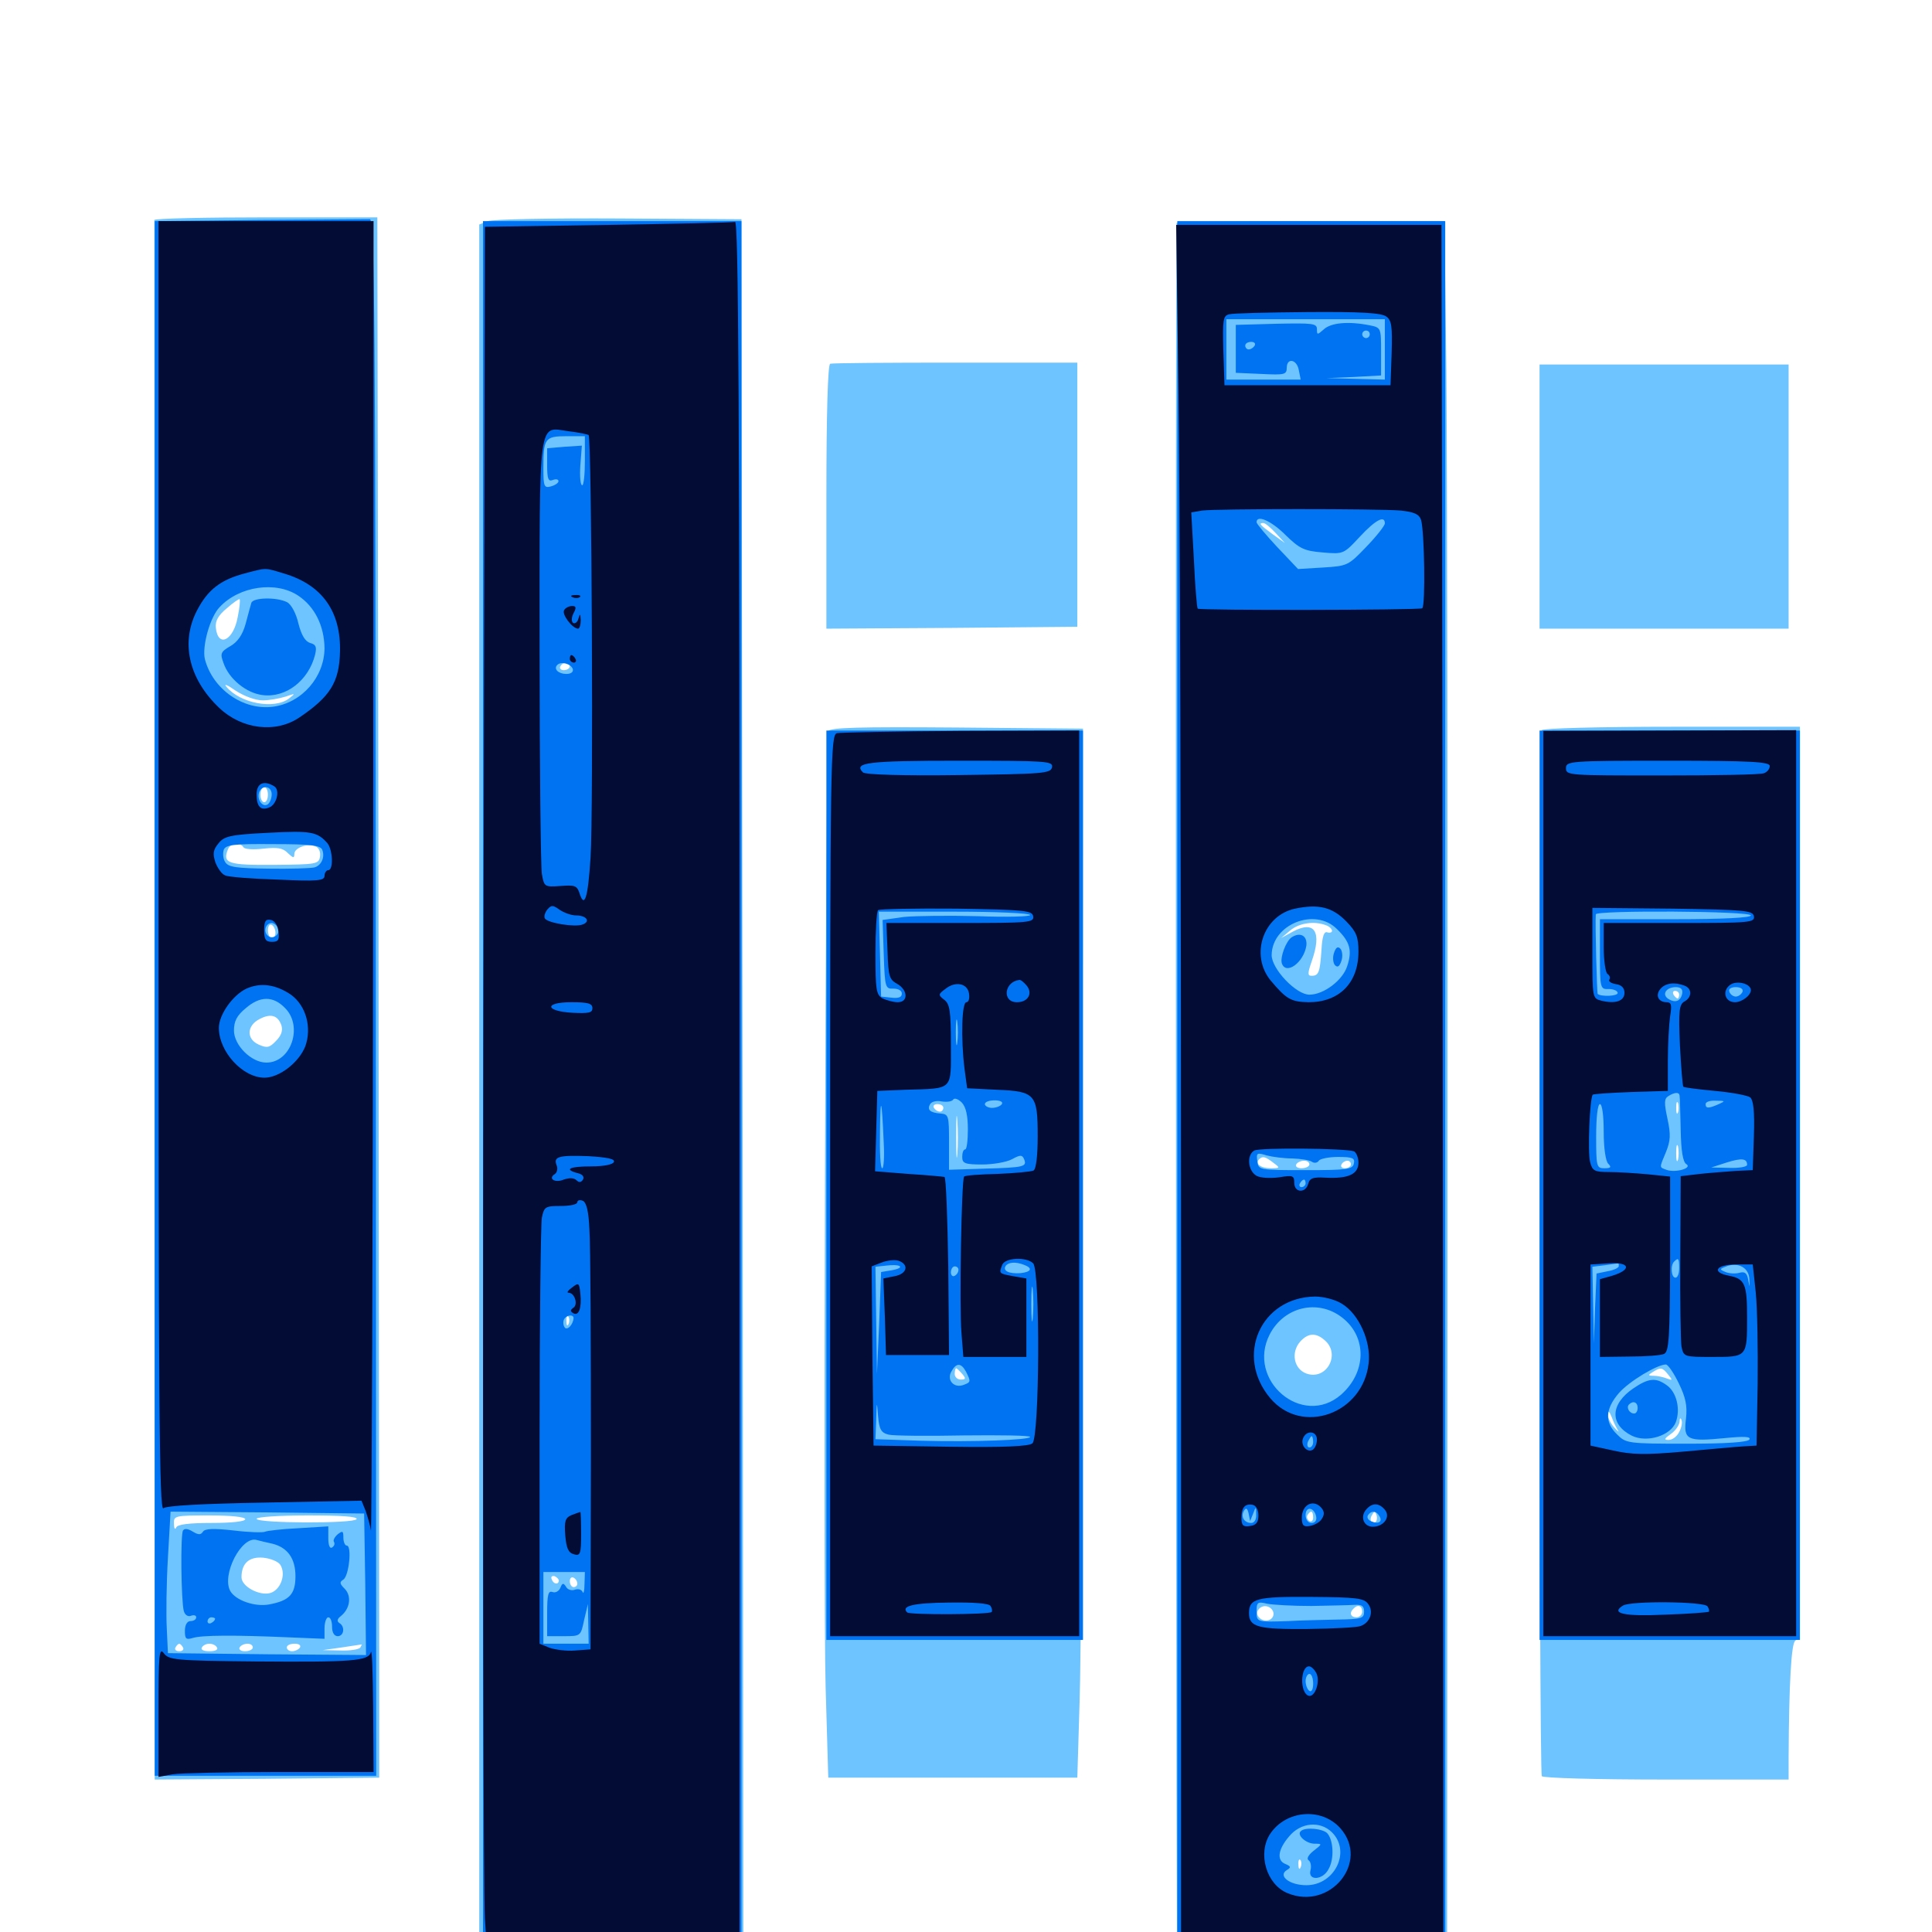 <svg xmlns="http://www.w3.org/2000/svg" viewBox="0 -1000 1000 1000">
	<path fill="#6dc4ff" d="M79.883 -886.133C79.883 -884.766 79.883 -155.859 80.078 -96.875V-78.906L138.086 -79.297L196.289 -79.883V-136.523C196.289 -167.773 196.094 -349.414 195.898 -540.43L195.312 -887.5H137.695C106.055 -887.5 80.078 -886.914 79.883 -886.133ZM136.133 -692.969C136.914 -693.555 135.742 -694.141 133.594 -693.945C131.445 -693.945 130.859 -693.359 132.422 -692.773C133.789 -692.188 135.547 -692.383 136.133 -692.969ZM123.047 -680.664C120.898 -668.555 112.891 -664.453 111.719 -675C111.328 -678.516 112.891 -681.445 117.383 -685.156C120.703 -688.086 123.828 -690.234 124.023 -689.844C124.414 -689.453 124.023 -685.352 123.047 -680.664ZM135.938 -637.5C139.453 -637.5 144.727 -638.477 147.852 -639.453C152.93 -641.211 153.125 -641.211 149.609 -638.477C141.992 -632.617 124.219 -635.938 117.188 -644.531C115.625 -646.289 117.773 -645.508 121.875 -642.578C126.367 -639.648 132.227 -637.5 135.938 -637.5ZM138.672 -588.672C138.672 -586.523 137.891 -584.766 136.719 -584.766C135.742 -584.766 134.766 -586.523 134.766 -588.672C134.766 -590.82 135.742 -592.578 136.719 -592.578C137.891 -592.578 138.672 -590.82 138.672 -588.672ZM125.977 -561.523C126.562 -560.352 131.25 -560.156 136.328 -560.742C143.555 -561.523 146.484 -561.133 149.023 -558.398C151.758 -555.859 152.344 -555.664 152.344 -558.008C152.344 -561.133 158.984 -563.672 163.281 -561.914C165.039 -561.328 166.016 -558.984 165.625 -556.641C165.039 -552.734 163.867 -552.539 141.992 -552.344C117.969 -552.148 115.039 -553.125 117.969 -560.352C119.141 -563.672 124.219 -564.258 125.977 -561.523ZM142.578 -517.188C142.578 -515.625 141.797 -514.453 140.625 -514.453C139.648 -514.453 138.672 -516.211 138.672 -518.555C138.672 -520.703 139.648 -521.875 140.625 -521.289C141.797 -520.703 142.578 -518.75 142.578 -517.188ZM145.703 -469.141C146.484 -466.406 145.508 -463.867 142.773 -461.133C139.453 -457.617 138.086 -457.422 133.789 -459.375C127.344 -462.305 127.734 -469.336 134.57 -472.656C140.234 -475.586 143.945 -474.414 145.703 -469.141ZM126.953 -213.672C126.953 -212.5 119.922 -211.719 109.57 -211.719C97.461 -211.719 91.797 -210.938 91.211 -209.375C90.625 -208.008 90.039 -208.789 90.039 -211.328C89.844 -215.43 90.43 -215.625 108.398 -215.625C119.531 -215.625 126.953 -214.844 126.953 -213.672ZM184.57 -213.672C183.008 -211.328 132.812 -211.523 132.812 -213.867C132.812 -214.844 144.727 -215.625 159.375 -215.625C176.562 -215.625 185.352 -215.039 184.57 -213.672ZM145.117 -190.039C148.242 -184.961 145.117 -176.758 139.648 -175.391C133.984 -174.023 125 -178.906 125 -183.594C125 -190.82 128.906 -194.336 136.133 -193.75C140.039 -193.359 143.945 -191.797 145.117 -190.039ZM94.727 -147.266C95.312 -146.289 94.531 -145.312 92.773 -145.312C91.016 -145.312 90.234 -146.289 90.82 -147.266C91.406 -148.438 92.383 -149.219 92.773 -149.219C93.164 -149.219 94.141 -148.438 94.727 -147.266ZM112.305 -147.266C113.086 -146.094 111.328 -145.312 108.398 -145.312C105.469 -145.312 103.711 -146.094 104.492 -147.266C105.078 -148.438 106.836 -149.219 108.398 -149.219C109.961 -149.219 111.719 -148.438 112.305 -147.266ZM130.859 -147.266C130.859 -146.289 129.102 -145.312 126.758 -145.312C124.609 -145.312 123.438 -146.289 124.023 -147.266C124.609 -148.438 126.562 -149.219 128.125 -149.219C129.688 -149.219 130.859 -148.438 130.859 -147.266ZM155.273 -147.266C154.688 -146.289 152.734 -145.312 151.172 -145.312C149.609 -145.312 148.438 -146.289 148.438 -147.266C148.438 -148.438 150.195 -149.219 152.539 -149.219C154.688 -149.219 155.859 -148.438 155.273 -147.266ZM186.523 -147.266C185.938 -146.289 181.25 -145.508 176.172 -145.703L166.992 -145.898L176.758 -147.266C182.227 -148.047 186.719 -148.828 187.109 -148.828C187.5 -149.023 187.109 -148.438 186.523 -147.266ZM252.539 -885.547L248.047 -883.789V-432.422V18.75H316.406H384.766L384.375 -433.789L383.789 -886.523L320.312 -886.914C285.352 -887.109 254.883 -886.523 252.539 -885.547ZM294.922 -655.078C294.922 -654.102 293.555 -653.125 291.797 -653.125C290.234 -653.125 289.453 -654.102 290.039 -655.078C290.625 -656.25 291.992 -657.031 293.164 -657.031C294.141 -657.031 294.922 -656.25 294.922 -655.078ZM294.336 -314.844C293.75 -313.281 293.164 -313.867 293.164 -316.016C292.969 -318.164 293.555 -319.336 294.141 -318.555C294.727 -317.969 294.922 -316.211 294.336 -314.844ZM289.258 -181.836C289.062 -179.492 286.328 -180.078 285.547 -182.617C284.961 -183.789 285.742 -184.57 287.109 -184.18C288.281 -183.594 289.258 -182.617 289.258 -181.836ZM298.828 -180.273C298.828 -179.297 298.047 -178.516 296.875 -178.516C295.898 -178.516 294.922 -179.883 294.922 -181.641C294.922 -183.203 295.898 -183.984 296.875 -183.398C298.047 -182.812 298.828 -181.445 298.828 -180.273ZM608.984 -884.57C608.398 -883.789 608.594 -134.766 609.18 -0.391L609.375 18.75H679.297H749.023L749.219 -355.859C749.414 -561.719 749.023 -765.234 748.633 -808.008L747.656 -885.547H678.906C641.016 -885.547 609.57 -885.156 608.984 -884.57ZM660.352 -724.023L665.039 -718.945L658.789 -723.438C652.148 -728.32 651.172 -729.297 653.906 -729.297C654.883 -729.297 657.617 -726.953 660.352 -724.023ZM686.328 -521.094C688.086 -520.508 689.453 -519.141 689.453 -518.164C689.453 -517.383 688.281 -516.992 687.109 -517.383C685.352 -518.164 684.375 -515.43 683.984 -508.203C683.203 -496.875 682.617 -494.922 678.906 -494.922C676.758 -494.922 676.758 -496.094 678.906 -502.344C684.375 -517.773 680.469 -523.828 669.141 -517.773L663.086 -514.453L667.773 -518.359C672.266 -522.266 680.273 -523.438 686.328 -521.094ZM658.984 -398.242C662.695 -395.508 662.695 -395.312 657.812 -395.312C652.539 -395.312 649.414 -397.656 651.758 -400C653.516 -401.758 654.883 -401.367 658.984 -398.242ZM677.734 -397.266C677.734 -396.289 675.977 -395.312 673.633 -395.312C671.484 -395.312 670.312 -396.289 670.898 -397.266C671.484 -398.438 673.438 -399.219 675 -399.219C676.562 -399.219 677.734 -398.438 677.734 -397.266ZM699.219 -397.266C699.219 -396.289 697.852 -395.312 696.094 -395.312C694.531 -395.312 693.75 -396.289 694.336 -397.266C694.922 -398.438 696.289 -399.219 697.461 -399.219C698.438 -399.219 699.219 -398.438 699.219 -397.266ZM685.938 -306.055C693.945 -298.828 686.523 -285.352 676.172 -289.062C669.727 -291.406 667.969 -300 673.047 -305.664C677.148 -310.156 681.25 -310.352 685.938 -306.055ZM679.688 -214.453C679.688 -212.891 678.711 -212.109 677.734 -212.695C676.562 -213.477 676.172 -214.844 676.758 -215.82C678.516 -218.555 679.688 -217.969 679.688 -214.453ZM712.109 -212.305C710.156 -210.352 708.398 -213.281 710.156 -215.82C711.328 -217.969 711.719 -217.969 712.5 -215.82C712.891 -214.453 712.695 -212.891 712.109 -212.305ZM658.984 -165.82C659.57 -164.062 658.789 -162.305 657.031 -161.523C653.32 -160.156 649.414 -163.672 651.172 -166.602C653.125 -169.727 657.617 -169.141 658.984 -165.82ZM705.078 -165.82C705.078 -164.258 703.711 -162.891 702.148 -162.891C699.023 -162.891 698.242 -165.234 700.586 -167.383C702.734 -169.727 705.078 -168.945 705.078 -165.82ZM673.242 -33.594C672.656 -32.031 672.07 -32.617 672.07 -34.766C671.875 -36.914 672.461 -38.086 673.047 -37.305C673.633 -36.719 673.828 -34.961 673.242 -33.594ZM429.688 -811.719C428.516 -811.328 427.734 -786.523 427.734 -742.773V-674.609L492.773 -675L557.617 -675.586V-743.945V-812.305H494.727C459.961 -812.305 430.859 -812.109 429.688 -811.719ZM796.875 -742.969V-674.609H861.328H925.781V-742.969V-811.328H861.328H796.875ZM428.711 -621.484C427.344 -616.797 425.977 -173.633 427.344 -126.758L428.711 -79.883H493.164H557.617L558.789 -118.945C559.57 -140.43 560.156 -262.5 560.352 -390.43L560.547 -622.852L495.117 -623.438C443.75 -623.828 429.492 -623.438 428.711 -621.484ZM491.797 -526.758C497.852 -527.148 492.773 -527.344 480.469 -527.344C468.164 -527.344 463.086 -527.148 469.336 -526.758C475.391 -526.367 485.547 -526.367 491.797 -526.758ZM528.906 -526.758C530.664 -527.344 529.102 -527.734 525.391 -527.734C521.68 -527.734 520.117 -527.344 522.07 -526.758C523.828 -526.367 526.953 -526.367 528.906 -526.758ZM496.094 -485.156C496.094 -484.18 495.312 -483.203 494.141 -483.203C493.164 -483.203 492.188 -484.18 492.188 -485.156C492.188 -486.328 493.164 -487.109 494.141 -487.109C495.312 -487.109 496.094 -486.328 496.094 -485.156ZM528.711 -485.938C529.492 -486.523 528.32 -487.109 526.172 -486.914C524.023 -486.914 523.438 -486.328 525 -485.742C526.367 -485.156 528.125 -485.352 528.711 -485.938ZM488.281 -426.562C488.281 -425.586 487.5 -424.609 486.523 -424.609C485.352 -424.609 483.984 -425.586 483.398 -426.562C482.812 -427.734 483.594 -428.516 485.156 -428.516C486.914 -428.516 488.281 -427.734 488.281 -426.562ZM495.508 -402.539C495.117 -398.047 494.922 -402.344 494.922 -411.914C494.922 -421.68 495.117 -425.195 495.508 -420.117C495.898 -415.039 495.898 -407.031 495.508 -402.539ZM527.93 -343.164C529.102 -343.75 528.125 -344.141 525.391 -344.141C522.656 -344.141 521.68 -343.75 523.047 -343.164C524.219 -342.773 526.562 -342.773 527.93 -343.164ZM498.047 -288.867C500 -286.523 500 -285.938 497.266 -285.938C495.508 -285.938 494.141 -287.305 494.141 -288.867C494.141 -290.43 494.531 -291.797 494.922 -291.797C495.312 -291.797 496.68 -290.43 498.047 -288.867ZM798.047 -622.07C796.484 -619.727 796.484 -83.008 798.047 -80.664C798.633 -79.688 826.367 -78.906 862.5 -78.906H925.781V-90.234C925.977 -128.32 927.148 -150 929.297 -150.781C931.055 -151.367 931.641 -208.594 931.641 -387.695V-623.828H865.43C827.734 -623.828 798.633 -623.047 798.047 -622.07ZM841.211 -526.953C841.992 -527.539 840.82 -528.125 838.672 -527.93C836.523 -527.93 835.938 -527.344 837.5 -526.758C838.867 -526.172 840.625 -526.367 841.211 -526.953ZM890.234 -526.758C898.438 -526.953 891.211 -527.344 874.023 -527.344C856.836 -527.344 850 -526.953 858.984 -526.758C867.969 -526.367 882.031 -526.367 890.234 -526.758ZM837.305 -485.938C838.086 -486.523 836.914 -487.109 834.766 -486.914C832.617 -486.914 832.031 -486.328 833.594 -485.742C834.961 -485.156 836.719 -485.352 837.305 -485.938ZM869.141 -485.156C869.141 -484.18 868.75 -483.203 868.359 -483.203C867.773 -483.203 866.797 -484.18 866.211 -485.156C865.625 -486.328 866.016 -487.109 866.992 -487.109C868.164 -487.109 869.141 -486.328 869.141 -485.156ZM868.555 -424.219C867.969 -422.852 867.578 -423.828 867.578 -426.562C867.578 -429.297 867.969 -430.273 868.555 -429.102C868.945 -427.734 868.945 -425.391 868.555 -424.219ZM868.555 -399.805C867.969 -397.852 867.578 -399.414 867.578 -403.125C867.578 -406.836 867.969 -408.398 868.555 -406.641C868.945 -404.688 868.945 -401.562 868.555 -399.805ZM897.852 -343.359C898.633 -343.945 897.461 -344.531 895.312 -344.336C893.164 -344.336 892.578 -343.75 894.141 -343.164C895.508 -342.578 897.266 -342.773 897.852 -343.359ZM863.477 -288.477C865.82 -285.547 865.82 -285.352 862.695 -286.523C860.742 -287.305 857.617 -287.891 855.859 -287.891C852.93 -287.891 852.93 -288.281 855.469 -289.844C859.57 -292.383 860.352 -292.383 863.477 -288.477ZM837.5 -259.57C838.281 -258.398 837.305 -259.18 835.547 -261.133C833.594 -263.281 832.031 -266.406 832.227 -268.164C832.227 -270.117 833.008 -269.531 834.18 -266.602C835.156 -263.867 836.719 -260.742 837.5 -259.57ZM869.141 -258.789C867.969 -256.445 865.625 -254.688 863.672 -254.688C861.133 -254.688 861.328 -255.273 864.844 -257.812C867.188 -259.375 869.141 -262.305 869.336 -264.062C869.336 -266.016 869.922 -266.406 870.312 -265.039C870.898 -263.672 870.312 -260.938 869.141 -258.789Z"/>
	<path fill="#0073f3" d="M134.375 -886.133L80.078 -885.547V-483.203V-80.859H137.305H194.727L194.531 -483.594C194.336 -840.234 193.945 -886.523 191.406 -886.523C189.844 -886.523 164.062 -886.328 134.375 -886.133ZM154.492 -691.602C162.891 -685.938 167.773 -676.172 167.969 -664.648C167.969 -649.609 156.25 -636.133 141.211 -634.18C125.977 -632.227 110.156 -643.164 106.055 -658.789C104.492 -665.234 108.594 -680.469 113.672 -685.742C123.828 -696.68 142.969 -699.414 154.492 -691.602ZM140.625 -588.867C140.625 -586.719 139.648 -584.375 138.477 -583.594C135.742 -582.031 132.812 -586.328 134.18 -590.039C135.742 -593.945 140.625 -593.164 140.625 -588.867ZM166.797 -560.156C168.359 -556.25 166.211 -551.758 162.5 -550.977C160.547 -550.586 150 -550.195 138.867 -550.391C122.461 -550.586 118.164 -551.172 116.602 -553.711C115.43 -555.469 115.234 -558.398 115.82 -560.156C116.797 -562.695 120.703 -563.281 141.406 -563.086C160.742 -563.086 165.82 -562.5 166.797 -560.156ZM143.75 -520.117C145.703 -516.797 141.211 -513.086 138.477 -515.82C136.133 -518.164 137.695 -522.266 140.625 -522.266C141.602 -522.266 142.969 -521.289 143.75 -520.117ZM147.461 -478.32C157.031 -468.945 150.781 -450 137.891 -450C130.078 -450 121.094 -458.984 121.094 -466.602C121.094 -471.484 122.656 -474.414 127.148 -478.125C134.57 -484.57 141.406 -484.57 147.461 -478.32ZM189.062 -179.883L189.453 -143.359L138.281 -143.75L86.914 -144.336L86.328 -157.031C85.938 -164.062 86.133 -180.469 86.914 -193.75L88.281 -217.578L138.477 -217.188L188.477 -216.602ZM130.078 -687.891C129.688 -686.523 128.32 -681.641 127.148 -677.148C125.586 -671.484 123.047 -667.773 119.336 -665.625C114.258 -662.695 113.867 -661.719 115.625 -657.031C118.359 -648.633 127.539 -641.211 135.938 -640.234C148.047 -638.672 159.766 -647.852 163.086 -661.133C164.062 -665.234 163.477 -666.406 160.547 -667.188C158.008 -667.969 156.055 -671.094 154.492 -677.148C153.32 -682.422 150.781 -687.109 148.633 -688.281C143.359 -691.016 130.859 -690.82 130.078 -687.891ZM94.727 -207.812C93.359 -205.664 93.75 -171.68 95.117 -166.211C95.703 -164.062 97.266 -163.086 98.828 -163.672C100.391 -164.258 101.562 -163.867 101.562 -162.891C101.562 -161.719 100.195 -160.938 98.633 -160.938C96.875 -160.938 95.703 -158.984 95.703 -155.859C95.703 -151.758 96.289 -151.172 99.609 -152.148C104.297 -153.711 121.875 -153.711 149.023 -152.539L167.969 -151.758V-157.227C167.969 -160.352 168.945 -162.891 169.922 -162.891C171.094 -162.891 171.875 -160.742 171.875 -158.008C171.875 -154.883 173.047 -153.125 174.805 -153.125C178.125 -153.125 178.711 -158.203 175.586 -159.961C174.219 -160.938 174.609 -162.109 176.367 -163.477C181.25 -167.383 182.031 -173.828 178.516 -177.539C175.781 -180.273 175.586 -181.055 177.734 -182.422C180.664 -184.375 182.227 -200 179.492 -200C178.516 -200 177.734 -201.953 177.734 -204.102C177.734 -207.617 177.344 -207.812 174.805 -205.859C173.242 -204.492 172.266 -202.734 172.852 -201.953C173.438 -200.977 173.047 -199.805 171.875 -199.023C170.703 -198.242 169.922 -200.195 169.922 -203.906V-209.961L154.297 -208.984C145.703 -208.594 138.086 -207.617 137.305 -207.227C136.328 -206.641 129.102 -206.836 121.094 -207.812C110.547 -208.984 106.055 -208.789 105.078 -207.227C103.906 -205.469 102.734 -205.469 99.805 -207.227C97.266 -208.789 95.508 -208.984 94.727 -207.812ZM141.016 -200.977C148.828 -199.023 152.93 -193.359 152.93 -184.18C152.93 -174.805 149.805 -171.484 139.258 -169.531C131.836 -168.164 121.875 -171.68 119.141 -176.562C114.648 -184.961 125 -205.078 132.812 -202.93C134.375 -202.539 138.086 -201.562 141.016 -200.977ZM111.328 -162.109C111.328 -161.523 110.547 -160.547 109.375 -159.961C108.398 -159.375 107.422 -159.766 107.422 -160.742C107.422 -161.914 108.398 -162.891 109.375 -162.891C110.547 -162.891 111.328 -162.5 111.328 -162.109ZM250 -433.203V19.336L257.422 17.969C261.328 17.383 291.406 16.797 324.219 16.797H383.789V-434.375V-885.547H316.992H250ZM302.734 -761.523C302.734 -754.492 302.148 -748.828 301.367 -748.828C300.391 -748.828 300 -753.516 300.391 -759.18L301.172 -769.336L292.188 -768.75L283.203 -767.969V-759.18C283.203 -752.148 283.789 -750.586 286.133 -751.562C287.695 -752.148 289.062 -751.953 289.062 -750.977C289.062 -750 287.305 -748.828 285.156 -748.242C281.641 -747.266 281.25 -748.242 281.25 -757.617C281.25 -773.047 282.031 -774.219 293.164 -774.219H302.734ZM298.438 -692.773C300.195 -693.359 298.633 -693.75 294.922 -693.75C291.211 -693.75 289.648 -693.359 291.602 -692.773C293.359 -692.383 296.484 -692.383 298.438 -692.773ZM296.484 -653.711C296.875 -652.148 295.508 -651.172 293.164 -651.172C289.062 -651.172 286.328 -653.711 288.477 -655.859C290.43 -657.812 295.508 -656.445 296.484 -653.711ZM296.875 -317.773C296.68 -314.258 293.359 -310.938 292.188 -313.086C291.406 -314.258 291.406 -316.211 291.992 -317.188C293.359 -319.531 296.875 -319.727 296.875 -317.773ZM302.539 -180.078C302.539 -176.562 301.953 -174.609 301.562 -175.977C300.977 -177.344 299.219 -177.734 297.461 -177.148C295.898 -176.562 293.75 -177.148 292.969 -178.711C291.602 -180.859 291.016 -180.664 290.039 -178.125C289.258 -176.367 287.5 -175.391 285.938 -175.977C283.789 -176.758 283.203 -174.609 283.203 -165.039V-153.125H291.797C300.586 -153.125 300.586 -153.125 302.344 -161.523L304.297 -169.727L304.492 -159.57L304.688 -149.219H292.969H281.25V-167.773V-186.328H291.992H302.734ZM609.375 -433.398V18.75H678.711H748.047V-433.398V-885.547H678.711H609.375ZM716.797 -819.141V-803.516L701.758 -803.906L686.523 -804.297L700.781 -804.883L714.844 -805.664V-817.969C714.844 -830.273 714.844 -830.469 708.789 -831.641C698.047 -833.789 688.867 -833.008 685.156 -829.492C681.836 -826.562 681.641 -826.562 681.641 -829.688C681.641 -832.617 679.297 -832.812 660.742 -832.422L639.648 -831.836V-819.336V-807.031L652.93 -806.445C664.648 -805.859 666.016 -806.055 666.016 -809.57C666.016 -815.039 671.289 -814.062 672.266 -808.398L673.242 -803.516H654.102H634.766V-819.141V-834.766H675.781H716.797ZM708.984 -826.953C708.984 -825.977 708.203 -825 707.031 -825C706.055 -825 705.078 -825.977 705.078 -826.953C705.078 -828.125 706.055 -828.906 707.031 -828.906C708.203 -828.906 708.984 -828.125 708.984 -826.953ZM649.414 -821.094C648.828 -820.117 647.461 -819.141 646.289 -819.141C645.312 -819.141 644.531 -820.117 644.531 -821.094C644.531 -822.266 645.898 -823.047 647.656 -823.047C649.219 -823.047 650 -822.266 649.414 -821.094ZM665.43 -723.047C672.656 -716.016 675 -714.844 684.57 -714.062C695.508 -713.086 695.508 -713.281 703.906 -722.266C712.109 -731.055 716.797 -733.398 716.797 -729.102C716.797 -727.93 712.5 -722.461 707.227 -716.992C697.852 -707.227 697.461 -707.031 684.766 -706.25L671.875 -705.469L661.133 -716.797C655.273 -723.047 650.391 -728.906 650.391 -729.688C650.391 -733.789 658.008 -730.469 665.43 -723.047ZM691.992 -519.141C698.828 -512.5 700 -508.008 697.266 -499.805C694.922 -492.578 685.156 -485.156 677.734 -485.156C670.898 -485.156 658.203 -498.438 658.203 -505.664C658.398 -521.68 680.664 -530.469 691.992 -519.141ZM668.945 -400.391C673.242 -400.195 677.734 -399.609 679.102 -398.633C680.273 -397.852 681.836 -398.047 682.617 -399.219C683.203 -400.195 687.695 -401.172 692.578 -401.172C700 -401.172 701.367 -400.586 700.781 -397.852C700.195 -394.727 697.461 -394.336 675.781 -394.336C651.562 -394.336 651.367 -394.336 650.781 -399.023C650.195 -403.32 650.586 -403.516 655.664 -401.953C658.594 -401.172 664.648 -400.391 668.945 -400.391ZM675.781 -387.5C675.781 -386.523 674.805 -385.547 673.633 -385.547C672.656 -385.547 672.266 -386.523 672.852 -387.5C673.438 -388.672 674.414 -389.453 675 -389.453C675.391 -389.453 675.781 -388.672 675.781 -387.5ZM694.531 -318.164C707.617 -308.203 707.422 -289.844 694.141 -278.125C674.219 -260.742 644.922 -285.547 657.227 -309.375C664.648 -323.633 682.031 -327.734 694.531 -318.164ZM679.688 -253.711C679.688 -252.148 678.906 -250.781 677.734 -250.781C676.758 -250.781 676.367 -252.148 676.953 -253.711C677.734 -255.273 678.516 -256.641 678.906 -256.641C679.297 -256.641 679.688 -255.273 679.688 -253.711ZM648.633 -216.602C650 -220.312 650.195 -220.312 650.195 -216.211C650.391 -213.477 649.219 -211.719 647.656 -211.719C643.945 -211.719 641.992 -215.039 643.945 -218.164C644.922 -219.727 645.703 -219.336 646.289 -216.602L647.07 -212.695ZM681.25 -215.039C681.641 -213.086 680.664 -211.719 678.906 -211.719C676.953 -211.719 675.781 -213.477 675.781 -215.82C675.781 -220.508 680.273 -219.922 681.25 -215.039ZM713.867 -215.43C715.82 -212.5 713.672 -210.938 709.961 -212.5C708.203 -213.086 707.422 -214.453 708.008 -215.625C709.57 -218.164 712.305 -218.164 713.867 -215.43ZM678.711 -168.75C688.477 -168.945 698.438 -169.141 701.172 -169.336C704.883 -169.531 706.055 -168.75 706.055 -165.82C706.055 -162.305 704.688 -161.914 692.383 -161.719C684.961 -161.523 673.438 -161.328 666.992 -160.938C650.391 -160.352 650.391 -160.352 650.391 -166.016C650.391 -170.703 650.977 -171.094 655.859 -169.922C658.789 -169.336 669.141 -168.75 678.711 -168.75ZM679.688 -128.516C679.688 -125.781 678.906 -124.023 677.734 -124.805C676.758 -125.391 675.781 -127.734 675.781 -129.883C675.781 -131.836 676.758 -133.594 677.734 -133.594C678.906 -133.594 679.688 -131.25 679.688 -128.516ZM689.453 -51.562C699.414 -41.602 690.82 -24.219 676.172 -24.219C667.383 -24.219 661.328 -29.102 666.016 -32.031C668.359 -33.398 668.164 -33.984 665.43 -35.156C660.742 -36.914 661.328 -42.578 667.188 -49.414C673.242 -56.836 683.398 -57.617 689.453 -51.562ZM668.555 -514.844C665.625 -512.891 662.5 -504.492 663.477 -501.367C665.625 -495.117 674.805 -501.758 676.172 -510.547C676.758 -515.625 673.047 -517.773 668.555 -514.844ZM690.43 -506.641C689.648 -504.297 690.039 -501.367 691.016 -500.391C692.383 -499.023 693.359 -499.805 694.336 -502.734C695.117 -505.078 694.727 -508.008 693.75 -508.984C692.383 -510.352 691.406 -509.57 690.43 -506.641ZM673.242 -52.148C671.094 -50.195 675.977 -45.703 680.469 -45.703C684.57 -45.703 684.375 -45.508 679.883 -41.992C677.148 -39.844 676.172 -37.891 677.344 -37.109C678.32 -36.523 678.906 -34.18 678.32 -32.031C676.758 -26.367 684.766 -26.758 687.695 -32.617C690.625 -37.695 690.234 -47.266 687.109 -50.977C684.961 -53.516 675.391 -54.492 673.242 -52.148ZM427.734 -386.523V-151.172H494.141H560.547V-386.523V-621.875H494.141H427.734ZM533.203 -526.367C533.203 -525.586 521.094 -525.195 506.25 -525.781C491.211 -526.172 474.023 -525.977 467.969 -525.391L456.836 -523.828L457.422 -506.055C458.008 -488.867 458.203 -488.086 462.5 -488.281C464.844 -488.281 466.797 -487.305 466.797 -485.742C466.797 -483.789 465.039 -483.203 461.523 -483.594L456.055 -484.18L455.469 -506.25L454.883 -528.125H494.141C515.625 -528.125 533.203 -527.344 533.203 -526.367ZM497.656 -485.742C498.438 -489.258 494.922 -490.039 490.234 -487.109C486.914 -485.156 487.695 -483.789 493.164 -482.812C495.508 -482.422 497.266 -483.398 497.656 -485.742ZM529.297 -486.133C529.297 -487.695 527.93 -489.062 526.367 -489.062C524.805 -489.062 523.438 -487.695 523.438 -486.133C523.438 -484.57 524.805 -483.203 526.367 -483.203C527.93 -483.203 529.297 -484.57 529.297 -486.133ZM495.508 -460.352C495.117 -457.227 494.727 -459.766 494.727 -465.625C494.727 -471.484 495.117 -474.023 495.508 -471.094C495.898 -467.969 495.898 -463.281 495.508 -460.352ZM457.422 -408.398C457.812 -401.172 457.422 -395.312 456.641 -395.312C455.664 -395.312 455.273 -403.906 455.469 -414.453C455.664 -433.984 456.445 -431.641 457.422 -408.398ZM500.977 -415.43C500.977 -409.766 500.391 -405.078 499.609 -405.078C498.633 -405.078 498.047 -403.32 498.047 -401.172C498.047 -397.852 499.414 -397.266 508.398 -397.266C513.867 -397.266 520.898 -398.438 523.828 -400C528.125 -402.344 529.102 -402.344 530.078 -400C531.641 -396.094 530.078 -395.703 509.766 -395.117L491.211 -394.531V-408.789C491.211 -422.461 491.016 -423.242 486.914 -423.633C481.445 -424.023 479.688 -425.586 481.445 -428.516C482.227 -429.883 484.961 -430.469 487.5 -429.883C490.234 -429.492 492.773 -429.883 493.359 -430.859C493.945 -431.836 495.898 -431.25 497.852 -429.297C500 -426.953 500.977 -422.461 500.977 -415.43ZM518.555 -428.516C517.969 -427.539 515.625 -426.562 513.477 -426.562C511.523 -426.562 509.766 -427.539 509.766 -428.516C509.766 -429.688 512.109 -430.469 514.844 -430.469C517.578 -430.469 519.336 -429.688 518.555 -428.516ZM461.914 -342.578L456.055 -341.602L455.078 -315.234L453.906 -288.867L453.516 -316.602L453.125 -344.336L458.594 -344.922C466.016 -345.898 468.945 -343.945 461.914 -342.578ZM530.078 -345.312C534.766 -343.555 533.789 -341.602 528.125 -341.016C522.266 -340.625 518.945 -342.188 520.508 -344.727C521.875 -346.68 525.586 -347.07 530.078 -345.312ZM496.094 -342.773C496.094 -341.602 495.312 -340.234 494.141 -339.648C493.164 -339.062 492.188 -339.844 492.188 -341.406C492.188 -343.164 493.164 -344.531 494.141 -344.531C495.312 -344.531 496.094 -343.75 496.094 -342.773ZM534.57 -317.773C534.18 -313.672 533.789 -316.992 533.789 -325C533.789 -333.008 534.18 -336.328 534.57 -332.422C534.961 -328.32 534.961 -321.68 534.57 -317.773ZM500 -290.039C502.539 -284.961 502.539 -284.57 498.828 -283.203C493.945 -281.25 489.844 -285.547 492.383 -290.039C494.922 -294.727 497.461 -294.727 500 -290.039ZM459.961 -257.422C462.5 -256.836 480.078 -256.641 499.023 -257.031C517.773 -257.227 533.203 -257.031 533.203 -256.25C533.203 -254.688 503.711 -253.516 476.172 -254.297L453.125 -255.078L453.516 -265.039C453.711 -275 453.906 -275 454.492 -266.992C455.078 -260.156 456.055 -258.398 459.961 -257.422ZM796.875 -386.523V-151.172H864.258H931.641V-386.523V-621.875H864.258H796.875ZM906.25 -526.172C906.25 -525 891.992 -524.219 867.188 -524.219H828.125V-506.055C828.125 -488.477 828.32 -487.891 832.617 -488.086C834.961 -488.086 837.109 -487.305 837.305 -486.133C837.695 -484.375 828.711 -483.984 826.953 -485.547C826.562 -486.133 825.586 -521.875 825.977 -526.758C826.172 -528.906 906.25 -528.516 906.25 -526.172ZM870.703 -485.742C869.922 -481.836 867.188 -480.664 863.477 -483.008C859.961 -485.352 862.5 -489.062 867.383 -489.062C870.117 -489.062 871.094 -487.891 870.703 -485.742ZM901.953 -486.719C901.367 -485.352 899.805 -484.18 898.438 -484.18C897.07 -484.18 895.508 -485.352 895.117 -486.719C894.531 -488.086 895.898 -489.062 898.438 -489.062C900.977 -489.062 902.344 -488.086 901.953 -486.719ZM869.336 -433.008C869.531 -432.031 869.727 -424.219 869.922 -415.234C870.117 -404.297 871.094 -398.438 872.852 -397.461C876.172 -395.312 866.992 -392.773 862.5 -394.531C858.789 -395.898 858.789 -395.312 862.305 -403.711C864.648 -409.57 864.844 -412.695 863.086 -420.898C861.328 -429.102 861.328 -431.25 863.477 -432.617C866.797 -434.766 869.141 -434.766 869.336 -433.008ZM889.648 -428.516C884.375 -426.172 882.812 -426.172 882.812 -428.516C882.812 -429.688 885.156 -430.469 888.281 -430.273C892.969 -430.273 893.164 -430.078 889.648 -428.516ZM830.078 -414.258C830.078 -405.859 831.055 -399.023 832.422 -397.656C834.18 -395.898 833.789 -395.312 830.469 -395.312C826.367 -395.312 826.172 -396.094 826.172 -411.914C826.172 -421.68 826.953 -428.516 828.125 -428.516C829.297 -428.516 830.078 -422.461 830.078 -414.258ZM904.297 -397.07C904.297 -396.094 900.195 -395.312 895.117 -395.508L885.742 -395.703L893.555 -398.242C901.562 -400.781 904.297 -400.391 904.297 -397.07ZM869.141 -343.555C869.141 -340.82 868.359 -338.672 867.188 -338.672C865.039 -338.672 864.453 -345.117 866.602 -347.07C868.75 -349.219 869.141 -348.633 869.141 -343.555ZM837.891 -344.727C837.891 -343.75 835.352 -342.578 832.031 -341.992L826.367 -340.82L825.586 -322.656L825 -304.492L824.609 -324.414L824.219 -344.336L830.664 -345.117C833.984 -345.508 837.109 -346.094 837.5 -346.094C837.695 -346.289 837.891 -345.703 837.891 -344.727ZM905.469 -337.891C905.664 -333.398 905.664 -333.203 904.883 -337.5C904.297 -341.016 903.125 -341.992 900.391 -341.211C898.242 -340.625 894.922 -340.82 893.164 -341.602C889.844 -342.969 890.039 -343.164 893.555 -344.531C899.805 -346.875 905.273 -343.75 905.469 -337.891ZM868.945 -283.984C872.461 -276.758 873.438 -272.461 872.656 -265.625C871.289 -254.688 873.242 -253.711 892.969 -255.664C902.93 -256.641 906.445 -256.445 905.469 -254.883C904.492 -253.516 893.75 -252.734 872.852 -252.734C842.383 -252.734 841.602 -252.93 836.914 -257.617C830.469 -263.867 830.859 -270.703 837.891 -278.906C843.359 -285.156 857.812 -293.75 862.305 -293.75C863.477 -293.555 866.406 -289.258 868.945 -283.984ZM845.508 -281.445C833.398 -273.242 833.008 -262.695 844.727 -256.836C852.539 -253.125 864.648 -256.836 867.383 -263.867C869.922 -270.703 867.773 -279.492 862.695 -283.008C857.031 -287.109 853.32 -286.719 845.508 -281.445ZM847.656 -271.289C847.656 -269.727 846.875 -268.359 845.898 -268.359C843.359 -268.359 841.602 -271.484 843.164 -273.047C845.312 -275.195 847.656 -274.219 847.656 -271.289Z"/>
	<path fill="#020c35" d="M82.031 -551.367C82.031 -273.633 82.422 -217.383 84.57 -219.336C86.328 -220.703 104.883 -221.68 137.109 -222.266L187.109 -223.242L189.258 -217.969C190.234 -215.039 191.602 -210.547 191.992 -207.812C192.383 -205.078 192.969 -356.445 193.164 -544.336L193.359 -885.547H137.695H82.031ZM147.07 -703.125C166.797 -697.266 176.562 -683.398 175.977 -662.5C175.586 -646.875 170.898 -639.453 155.078 -628.711C142.773 -620.312 125.195 -622.461 113.477 -633.594C97.461 -648.828 93.359 -667.773 102.148 -684.375C107.617 -694.727 114.062 -699.805 126.367 -703.125C138.281 -706.25 136.719 -706.25 147.07 -703.125ZM141.992 -592.969C145.117 -591.016 143.164 -583.398 139.258 -582.031C134.961 -580.273 132.812 -582.422 132.812 -588.867C132.812 -594.727 136.719 -596.289 141.992 -592.969ZM169.531 -563.477C172.266 -559.961 172.656 -549.609 169.922 -549.609C168.945 -549.609 167.969 -548.242 167.969 -546.68C167.969 -544.141 164.648 -543.75 143.75 -544.727C130.469 -545.117 118.164 -546.094 116.602 -546.875C114.844 -547.461 112.695 -550.586 111.523 -553.516C109.961 -558.203 110.352 -560.156 113.086 -563.477C116.016 -567.188 119.141 -567.969 138.867 -568.945C160.938 -570.117 164.258 -569.531 169.531 -563.477ZM144.141 -517.773C144.727 -513.477 143.945 -512.5 140.82 -512.5C137.5 -512.5 136.719 -513.672 136.719 -518.555C136.719 -523.242 137.5 -524.414 140.234 -523.828C142.188 -523.438 143.75 -521.094 144.141 -517.773ZM150.586 -485.156C158.398 -479.492 161.523 -468.164 158.008 -458.398C154.688 -450 144.531 -442.188 136.914 -442.188C125.586 -442.188 113.281 -455.664 113.281 -467.969C113.281 -474.805 120.508 -484.961 127.539 -488.281C134.961 -491.602 142.773 -490.43 150.586 -485.156ZM314.453 -883.594L250.977 -882.617L250.195 -456.836C249.805 -222.656 250.195 -20.312 250.977 -7.031L252.539 16.797H317.578H382.812V-434.375C382.812 -794.336 382.227 -885.547 380.469 -885.156C379.102 -884.766 349.414 -884.18 314.453 -883.594ZM304.688 -774.805C306.25 -773.438 307.227 -579.883 305.664 -556.055C304.297 -534.961 302.539 -529.297 299.805 -538.086C298.633 -541.602 297.266 -541.992 290.039 -541.406C281.836 -540.82 281.641 -541.016 280.469 -547.656C279.883 -551.367 279.297 -603.516 279.297 -663.281C279.297 -786.523 278.32 -778.906 294.531 -776.758C299.609 -776.172 304.102 -775.195 304.688 -774.805ZM298.242 -526.172C303.516 -526.172 305.859 -523.047 301.562 -521.484C297.656 -519.922 283.398 -522.266 282.031 -524.609C281.445 -525.586 282.031 -527.539 283.203 -529.102C285.352 -531.641 286.133 -531.641 289.648 -529.102C291.992 -527.539 295.703 -526.172 298.242 -526.172ZM306.641 -478.125C306.641 -475.781 304.688 -475.391 296.484 -475.781C282.031 -476.562 281.445 -481.25 295.703 -481.25C304.297 -481.25 306.641 -480.664 306.641 -478.125ZM317.773 -398.633C317.383 -397.266 312.695 -396.289 306.055 -396.289C294.727 -396.289 291.602 -394.727 299.023 -392.773C301.562 -392.188 302.539 -390.82 301.758 -389.453C300.781 -387.891 299.609 -387.891 298.438 -389.062C297.07 -390.43 294.727 -390.43 291.797 -389.453C287.109 -387.5 283.398 -390.039 287.305 -392.383C288.281 -393.164 288.867 -395.117 288.086 -396.875C286.328 -401.367 289.258 -402.148 304.688 -401.562C314.062 -400.977 318.359 -400.195 317.773 -398.633ZM305.078 -363.477C305.664 -355.664 305.859 -303.711 305.859 -247.852L305.664 -146.289L297.656 -145.703C293.359 -145.312 287.5 -146.094 284.57 -147.07L279.297 -149.219V-256.445C279.297 -315.234 279.883 -366.406 280.469 -369.727C281.641 -375.391 282.227 -375.781 290.234 -375.781C294.922 -375.781 298.828 -376.562 298.828 -377.734C298.828 -378.711 300 -379.102 301.562 -378.516C303.516 -377.734 304.688 -373.242 305.078 -363.477ZM296.484 -690.82C294.922 -691.406 295.508 -691.992 297.656 -691.992C299.805 -692.188 300.977 -691.602 300.195 -691.016C299.609 -690.43 297.852 -690.234 296.484 -690.82ZM291.992 -684.18C290.625 -682.031 296.289 -674.609 299.219 -674.609C300 -674.609 300.586 -676.562 300.586 -679.102C300.391 -682.422 300.195 -682.617 299.414 -679.883C299.023 -678.125 297.656 -676.953 296.68 -677.539C295.703 -678.32 295.703 -680.273 296.875 -682.617C298.438 -685.547 298.242 -686.328 296.094 -686.328C294.531 -686.328 292.578 -685.352 291.992 -684.18ZM294.922 -658.984C294.922 -658.008 295.898 -657.031 297.07 -657.031C298.047 -657.031 298.438 -658.008 297.852 -658.984C297.266 -660.156 296.289 -660.938 295.703 -660.938C295.312 -660.938 294.922 -660.156 294.922 -658.984ZM296.094 -333.594C293.945 -332.031 293.164 -330.859 294.336 -330.859C297.461 -330.859 299.414 -324.609 296.68 -323.047C295.117 -321.875 295.117 -321.289 296.68 -320.312C299.609 -318.555 301.172 -323.047 300.391 -330.469C299.805 -335.938 299.609 -336.328 296.094 -333.594ZM295.898 -215.82C292.578 -214.453 291.992 -212.695 292.578 -205.273C293.164 -198.633 294.141 -196.289 297.07 -195.508C300.391 -194.531 300.781 -195.703 300.781 -206.055C300.781 -212.305 300.586 -217.578 300.391 -217.383C300 -217.383 298.047 -216.602 295.898 -215.82ZM609.961 -798.242C610.742 -751.367 611.328 -548.828 611.328 -348.047V16.797H679.297H747.07L746.875 -336.328C746.68 -530.469 746.484 -733.008 746.289 -786.523L746.094 -883.594H677.344H608.789ZM717.578 -836.133C720.312 -834.18 720.703 -831.055 720.312 -817.188L719.727 -800.586H676.758H633.789L633.203 -818.555C632.812 -834.375 633.008 -836.523 636.133 -837.305C638.086 -837.891 656.445 -838.281 676.953 -838.477C704.102 -838.672 715.039 -838.086 717.578 -836.133ZM725 -735.742C732.227 -734.961 734.57 -733.789 735.547 -730.859C737.305 -724.805 737.891 -686.328 736.133 -685.156C734.375 -684.18 620.898 -683.984 619.922 -684.961C619.531 -685.352 618.555 -696.68 617.969 -710.156L616.602 -734.766L622.266 -735.742C629.883 -736.719 713.477 -736.719 725 -735.742ZM696.875 -523.047C702.148 -517.578 703.125 -515.039 703.125 -507.422C703.125 -491.211 693.164 -481.25 677.344 -481.25C668.164 -481.445 665.82 -482.812 657.617 -492.578C646.875 -505.859 653.906 -526.172 670.312 -529.688C682.617 -532.227 689.648 -530.469 696.875 -523.047ZM700.781 -404.102C701.953 -403.516 703.125 -400.977 703.125 -398.242C703.125 -392.188 697.852 -389.844 686.133 -390.43C679.688 -390.82 677.93 -390.234 677.148 -387.305C675.781 -382.227 669.922 -382.617 669.922 -387.695C669.922 -391.602 669.141 -391.797 662.109 -390.625C657.617 -390.039 652.539 -390.234 650.391 -391.406C645.898 -393.945 645.117 -402.148 649.219 -404.492C652.148 -406.055 695.898 -405.664 700.781 -404.102ZM694.531 -325.195C703.32 -319.922 709.766 -305.664 708.398 -294.336C705.469 -268.164 673.828 -256.836 657.422 -276.367C639.062 -298.242 652.539 -328.516 680.664 -328.906C684.961 -328.906 691.211 -327.344 694.531 -325.195ZM681.641 -254.883C681.641 -252.734 680.664 -250.391 679.492 -249.609C676.562 -247.852 673.047 -251.953 674.414 -255.469C676.172 -259.961 681.641 -259.375 681.641 -254.883ZM684.18 -213.867C683.203 -212.109 680.273 -210.547 677.93 -210.156C674.609 -209.57 673.828 -210.547 673.828 -214.453C673.828 -220.898 679.297 -224.023 683.398 -220.117C685.547 -217.969 685.742 -216.211 684.18 -213.867ZM651.367 -215.625C651.367 -212.109 650.195 -210.547 647.07 -210.156C643.555 -209.57 642.578 -210.352 642.578 -214.258C642.578 -219.727 644.336 -221.875 648.438 -221.094C650.195 -220.703 651.367 -218.359 651.367 -215.625ZM716.797 -218.555C719.922 -214.844 716.211 -209.766 710.547 -209.766C705.859 -209.766 703.906 -214.844 707.031 -218.555C710.156 -222.266 713.672 -222.266 716.797 -218.555ZM708.203 -169.727C711.133 -165.82 709.18 -160.156 704.297 -158.398C702.539 -157.617 690.234 -157.031 676.758 -156.836C651.172 -156.641 646.484 -157.812 646.484 -165.039C646.484 -172.656 650.391 -173.633 678.711 -173.438C702.148 -173.242 706.055 -172.852 708.203 -169.727ZM681.25 -134.18C683.594 -129.883 680.664 -121.289 677.344 -122.266C672.656 -123.828 673.047 -137.5 677.539 -137.5C678.711 -137.5 680.273 -135.938 681.25 -134.18ZM693.75 -53.711C709.18 -36.328 688.477 -10.938 666.406 -20.117C655.469 -24.609 650.781 -40.625 657.422 -50.781C665.625 -63.086 683.984 -64.648 693.75 -53.711ZM433.203 -620.508C429.883 -619.727 429.688 -606.836 429.688 -386.328V-153.125H494.141H558.594V-387.5V-621.875L497.656 -621.68C464.062 -621.484 434.961 -620.898 433.203 -620.508ZM544.531 -602.93C543.945 -599.609 539.844 -599.414 496.289 -598.828C467.969 -598.438 447.852 -599.023 446.68 -600.195C441.602 -605.273 448.633 -606.25 496.289 -606.25C541.797 -606.25 545.117 -606.055 544.531 -602.93ZM534.766 -525.781C535.352 -522.461 532.617 -522.266 497.07 -522.266H458.789L459.375 -507.812C459.766 -494.727 460.352 -492.969 464.258 -490.82C469.922 -487.695 470.312 -481.25 464.648 -481.25C462.5 -481.25 458.984 -482.227 456.836 -483.203C453.516 -485.156 453.125 -487.5 453.125 -506.445C453.125 -517.969 453.711 -528.125 454.492 -528.906C455.273 -529.492 473.438 -529.883 494.922 -529.688C530.469 -529.102 534.18 -528.711 534.766 -525.781ZM531.25 -490.039C534.766 -485.938 532.227 -481.25 526.367 -481.25C518.555 -481.25 519.727 -491.797 527.539 -492.773C528.32 -492.969 529.883 -491.602 531.25 -490.039ZM501.562 -485.742C501.953 -483.203 501.367 -481.25 500.195 -481.25C497.852 -481.25 497.266 -462.891 499.219 -446.875L500.586 -436.719L516.016 -435.938C535.938 -435.156 537.109 -433.594 537.109 -411.719C537.109 -402.148 536.328 -394.922 534.961 -394.141C533.789 -393.555 525.391 -392.773 516.406 -392.383C507.227 -392.188 499.414 -391.602 499.023 -391.016C497.656 -389.648 496.484 -322.852 497.656 -309.961L498.633 -297.656H514.844H531.25V-317.969V-338.281L524.414 -339.453C516.992 -340.82 516.992 -340.82 518.75 -345.312C520.117 -349.023 531.25 -349.609 534.766 -346.094C538.477 -342.383 538.086 -256.055 534.375 -252.93C532.617 -251.367 519.727 -250.781 491.992 -251.172L452.148 -251.758L451.562 -298.242L451.172 -344.531L456.25 -346.484C459.18 -347.656 463.086 -348.047 465.039 -347.461C470.703 -345.508 469.531 -340.625 463.086 -339.453L457.227 -338.281L458.008 -318.359L458.594 -298.633H474.805H491.211L490.82 -344.531C490.43 -369.727 489.648 -390.625 488.867 -390.82C487.891 -391.016 479.492 -391.797 470.117 -392.383L452.93 -393.75L453.516 -414.453L454.102 -435.352L468.75 -435.938C493.75 -436.719 492.188 -435.156 492.188 -459.18C492.188 -476.562 491.602 -480.273 488.867 -482.422C485.547 -484.961 485.547 -485.352 489.258 -488.086C494.531 -492.383 500.781 -491.016 501.562 -485.742ZM512.695 -168.75C513.477 -167.578 513.672 -166.211 513.281 -165.625C511.914 -164.258 470.898 -164.062 469.531 -165.43C466.211 -168.75 472.656 -170.312 491.016 -170.508C503.906 -170.703 511.914 -170.117 512.695 -168.75ZM798.828 -387.305V-153.125H864.258H929.688V-387.5V-622.07L864.258 -621.875L798.828 -621.68ZM916.016 -603.516C916.016 -601.953 914.648 -600.391 913.086 -599.805C911.523 -599.023 887.891 -598.633 860.352 -598.633C812.109 -598.633 810.547 -598.633 810.547 -602.344C810.547 -606.055 812.109 -606.25 863.281 -606.25C906.641 -606.25 916.016 -605.664 916.016 -603.516ZM907.812 -525.781C908.398 -522.461 905.664 -522.266 869.336 -522.266H830.078V-509.766C830.078 -502.734 831.055 -496.484 832.031 -495.898C833.203 -495.117 833.594 -493.945 833.008 -492.969C832.422 -491.992 833.984 -491.016 836.328 -490.625C839.258 -490.234 840.82 -488.672 840.82 -486.133C840.82 -481.836 836.133 -480.273 828.906 -482.031C824.219 -483.203 824.219 -483.594 824.219 -506.641V-530.078L865.625 -529.688C903.32 -529.102 907.227 -528.711 907.812 -525.781ZM906.25 -487.5C906.25 -484.766 901.562 -481.25 898.047 -481.25C892.773 -481.25 891.211 -487.109 895.508 -490.234C899.023 -492.773 906.25 -490.82 906.25 -487.5ZM871.875 -489.844C875.977 -488.281 875.781 -483.789 871.875 -481.641C869.141 -480.078 868.75 -476.953 869.531 -458.984C870.117 -447.656 870.898 -437.891 871.289 -437.5C871.68 -437.109 879.102 -436.133 887.695 -435.352C896.289 -434.57 904.492 -433.008 905.859 -432.031C907.617 -430.469 908.203 -424.805 907.812 -412.109L907.227 -394.336L898.438 -393.945C893.555 -393.555 885.156 -392.969 879.883 -392.383L869.922 -391.211L869.727 -349.805C869.531 -326.953 869.922 -306.055 870.312 -303.125C871.484 -297.656 871.484 -297.656 886.719 -297.656C904.297 -297.656 904.297 -297.656 904.297 -318.164C904.297 -335.352 903.125 -338.086 895.117 -339.648C885.547 -341.406 888.086 -345.508 898.633 -345.508H907.227L908.789 -330.859C909.57 -322.852 909.961 -301.758 909.766 -283.984L909.18 -251.758L902.344 -251.367C898.633 -251.172 884.57 -249.805 871.094 -248.633C851.367 -246.875 844.531 -247.07 834.961 -249.219L823.242 -251.758V-298.633V-345.508L832.812 -346.094C843.75 -346.875 844.727 -342.773 834.375 -339.648L828.125 -337.891V-317.773V-297.656L843.359 -297.852C851.562 -297.852 859.766 -298.438 861.328 -299.219C863.867 -300.391 864.258 -307.617 864.453 -345.703V-391.016L852.93 -392.188C846.484 -392.773 837.5 -393.359 832.812 -393.359C825.391 -393.359 824.219 -393.945 823.047 -398.438C821.68 -403.516 822.852 -431.836 824.414 -433.398C825 -433.789 833.789 -434.375 844.336 -434.766L863.281 -435.352V-450.977C863.281 -459.57 863.867 -469.922 864.453 -474.023C865.43 -479.883 865.039 -481.25 862.695 -481.25C858.398 -481.25 856.641 -484.766 859.375 -488.086C861.914 -491.211 866.797 -491.797 871.875 -489.844ZM883.789 -168.555C884.57 -167.383 884.766 -166.211 884.57 -165.82C884.18 -165.43 873.828 -164.648 861.914 -164.258C840.625 -163.281 833.398 -164.844 840.039 -168.945C843.945 -171.484 882.227 -171.094 883.789 -168.555ZM82.031 -114.258V-80.273L89.453 -81.641C93.359 -82.227 118.359 -82.812 145.117 -82.812H193.359L193.164 -115.625C192.969 -133.594 192.578 -146.68 191.992 -144.922C190.82 -140.234 182.617 -139.648 132.227 -140.039C90.625 -140.43 87.305 -140.82 84.766 -144.336C82.422 -147.461 82.031 -143.75 82.031 -114.258Z"/>
</svg>